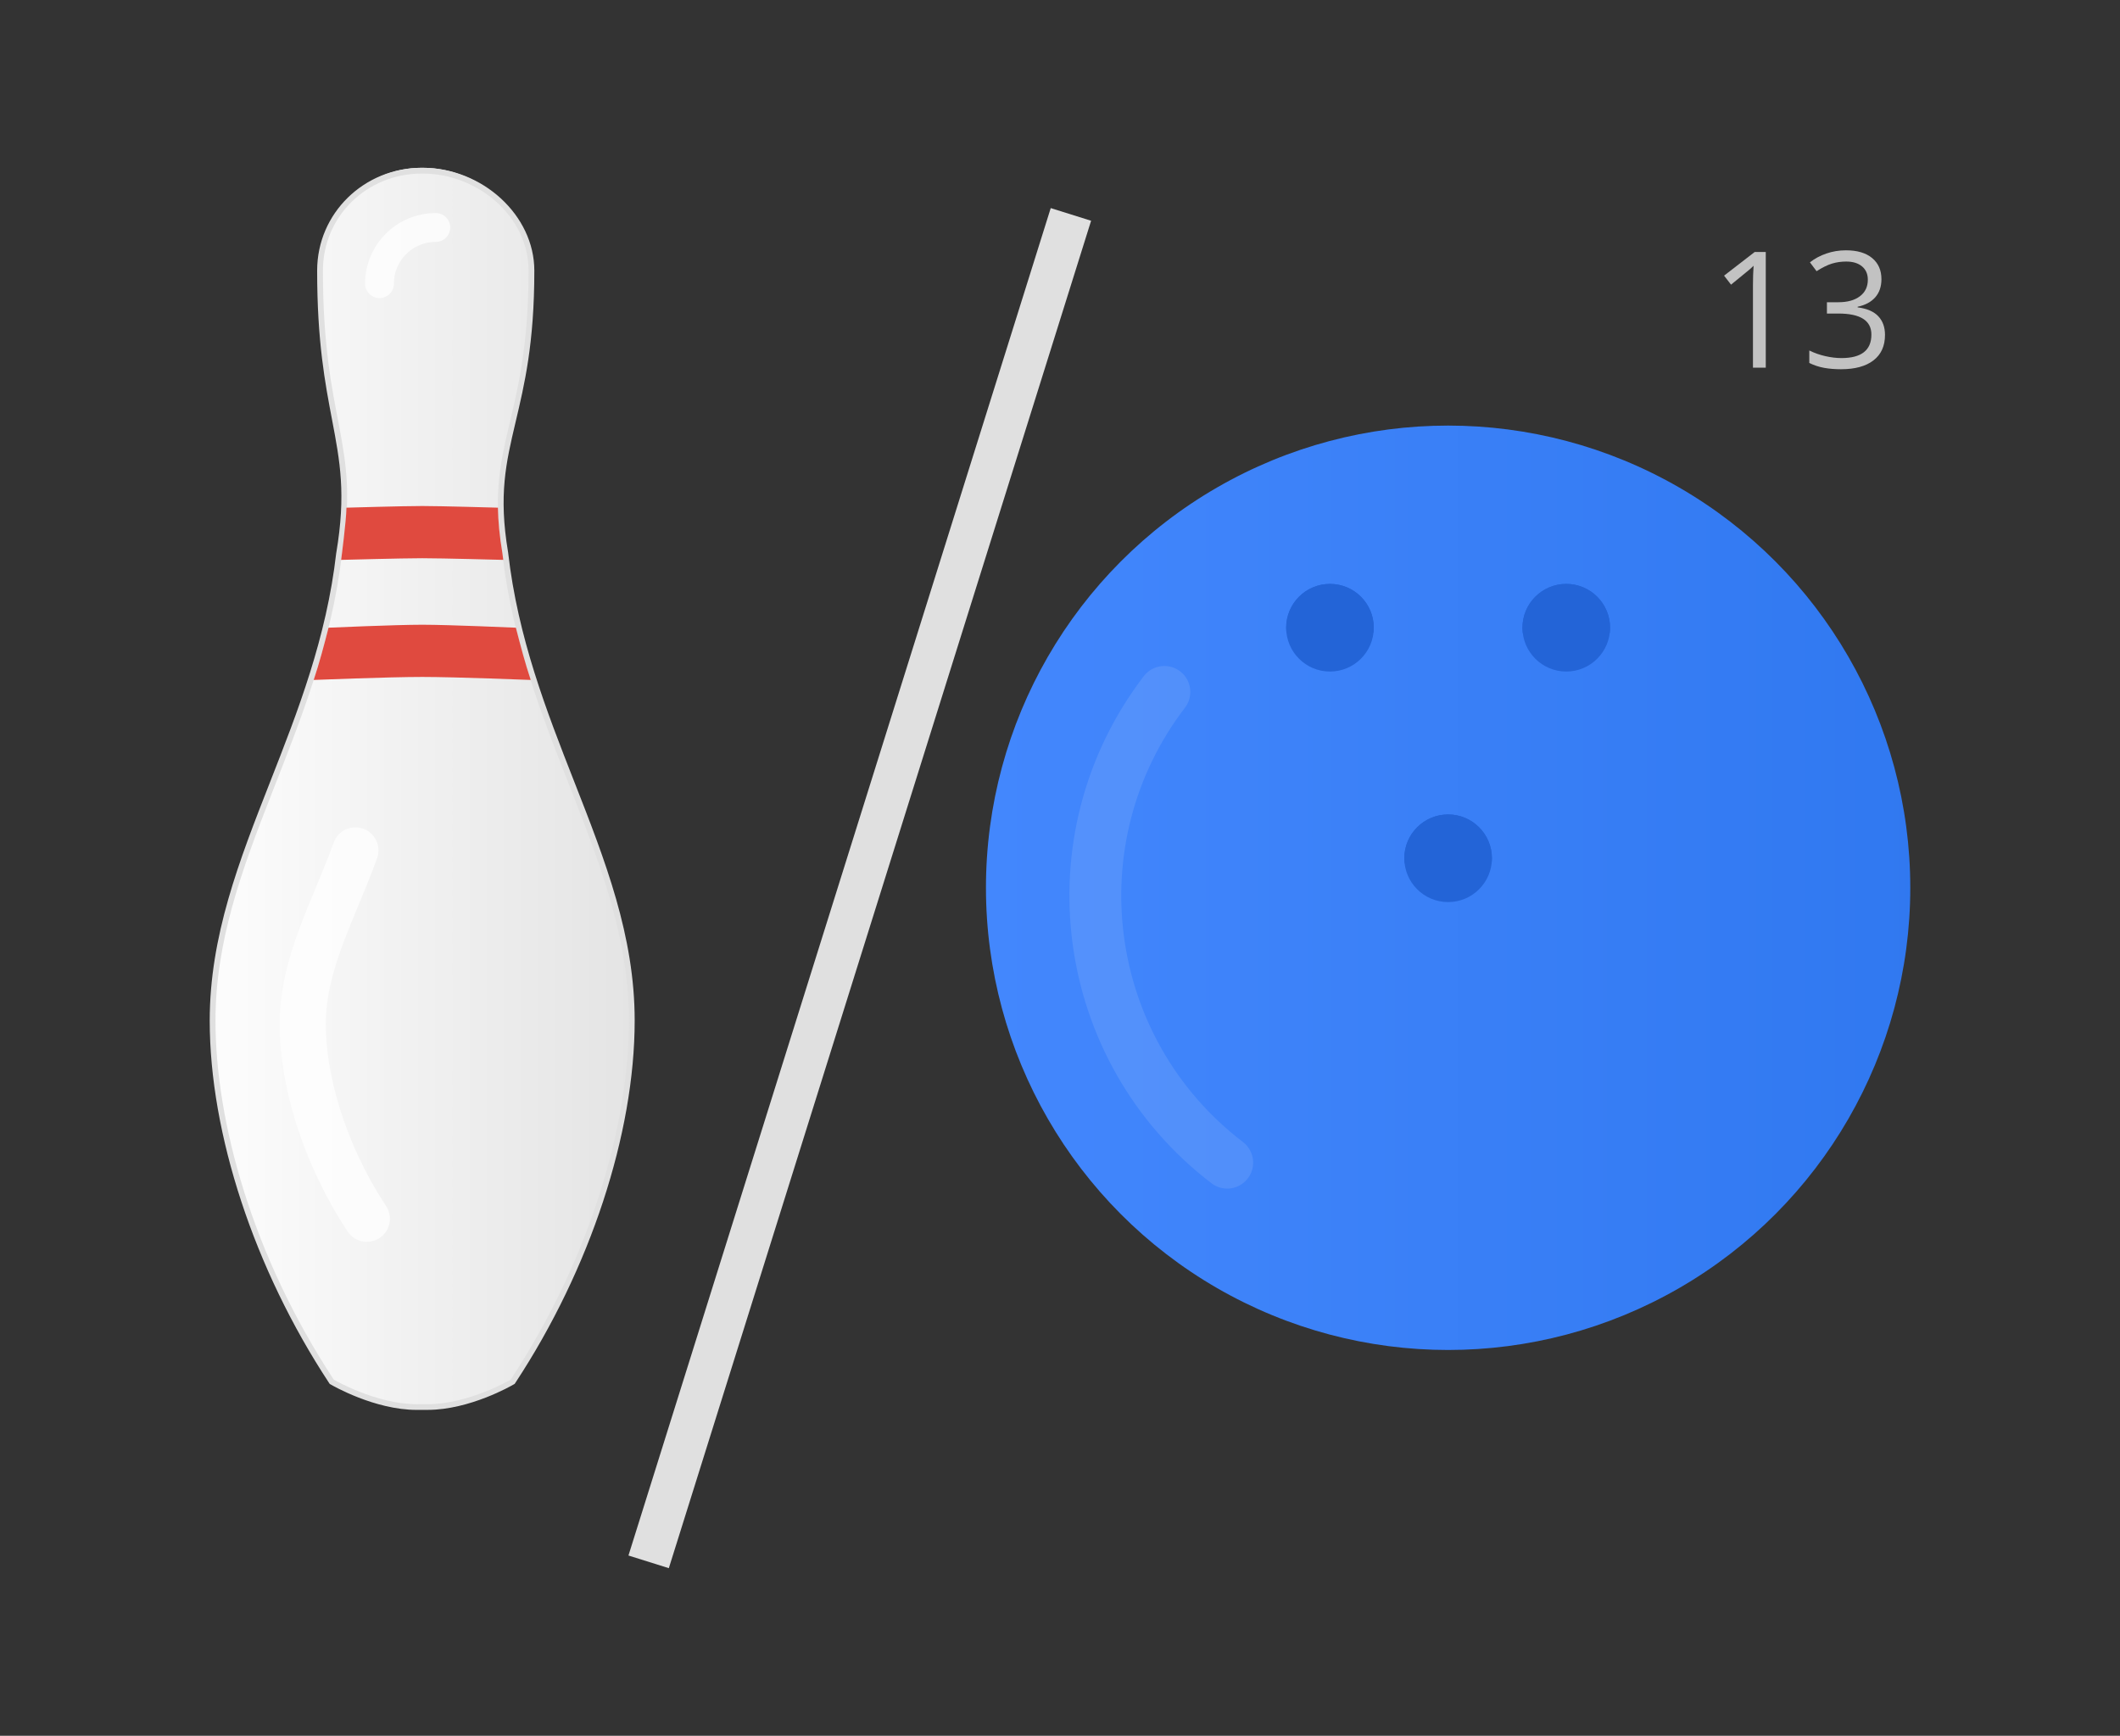 <?xml version="1.0" encoding="utf-8"?>
<!-- Generator: Adobe Illustrator 16.0.0, SVG Export Plug-In . SVG Version: 6.00 Build 0)  -->
<!DOCTYPE svg PUBLIC "-//W3C//DTD SVG 1.1//EN" "http://www.w3.org/Graphics/SVG/1.1/DTD/svg11.dtd">
<svg version="1.1" id="bowling-pin-and-ball" xmlns="http://www.w3.org/2000/svg" xmlns:xlink="http://www.w3.org/1999/xlink"
   x="0px" y="0px" width="367.86px" height="301.16px" viewBox="0 0 367.86 301.16" enable-background="new 0 0 367.86 301.16"
   xml:space="preserve">
  <rect x="0" y="0" width="367.86" height="301.16" fill="#333333" stroke="none"/>
  <rect id="slash" x="145.524" y="31.504" transform="matrix(-0.954 -0.299 0.299 -0.954 245.465 345.651)" fill="#E0E0E0" width="7.343" height="245.057"/>
  <path id="num-1" fill="#C2C2C2" d="M306.396,63.79h-2.224V49.485c0-1.189,0.036-2.314,0.109-3.377
    c-0.191,0.192-0.407,0.394-0.645,0.604c-0.238,0.211-1.328,1.103-3.268,2.677l-1.209-1.564l5.313-4.105h1.922V63.79z"/>
  <path id="num-3" fill="#C2C2C2" d="M326.465,48.442c0,1.281-0.359,2.329-1.077,3.144c-0.719,0.814-1.736,1.359-3.054,1.634v0.109
    c1.609,0.202,2.805,0.714,3.582,1.538c0.777,0.823,1.167,1.903,1.167,3.239c0,1.913-0.663,3.384-1.99,4.414
    c-1.327,1.029-3.212,1.544-5.656,1.544c-1.062,0-2.034-0.08-2.917-0.24s-1.741-0.441-2.574-0.844v-2.169
    c0.869,0.43,1.797,0.757,2.78,0.981c0.983,0.224,1.915,0.336,2.794,0.336c3.468,0,5.202-1.359,5.202-4.077
    c0-2.435-1.913-3.651-5.737-3.651h-1.978v-1.963h2.005c1.564,0,2.805-0.346,3.72-1.037c0.915-0.69,1.372-1.649,1.372-2.876
    c0-0.979-0.336-1.747-1.008-2.306c-0.674-0.559-1.586-0.838-2.739-0.838c-0.878,0-1.707,0.119-2.485,0.357
    c-0.777,0.238-1.665,0.677-2.662,1.317l-1.153-1.537c0.823-0.649,1.772-1.16,2.849-1.53c1.075-0.371,2.207-0.557,3.397-0.557
    c1.949,0,3.464,0.446,4.544,1.339S326.465,46.887,326.465,48.442z"/>
  <g id="letter-i">
    <linearGradient id="SVGID_1_" gradientUnits="userSpaceOnUse" x1="121.519" y1="165.544" x2="29.549" y2="165.544" gradientTransform="matrix(1 0 0 -1 0 302.16)">
      <stop  offset="0" style="stop-color:#E0E0E0"/>
      <stop  offset="1" style="stop-color:#FFFFFF"/>
    </linearGradient>
    <path fill="url(#SVGID_1_)" d="M72.299,244.122c-7.149,0-14.333-4.147-14.636-4.323l-0.102-0.06l-0.064-0.099
      c-12.905-19.619-20.609-43.004-20.609-62.557c0-14.604,5.08-27.56,10.458-41.276c4.816-12.284,9.797-24.987,11.495-39.849
      c1.736-10.329,0.649-16.053-0.727-23.301c-1.211-6.381-2.584-13.635-2.584-25.954c0-9.688,7.906-17.591,17.623-17.591h0.208
      c10.044,0,18.854,8.232,18.854,17.591c0,12.646-1.725,19.975-3.246,26.432C87.298,80.23,85.977,85.838,87.67,95.9
      c1.702,14.887,6.683,27.594,11.499,39.881c5.379,13.72,10.459,26.682,10.459,41.287c0,19.558-7.705,42.945-20.611,62.564
      l-0.064,0.101l-0.101,0.059c-0.302,0.177-7.485,4.326-14.636,4.326L72.299,244.122L72.299,244.122z"/>
    <path fill="#E0E0E0" d="M73.362,30.114c9.458,0,18.354,7.384,18.354,16.841c0,26.614-7.782,29.867-4.539,49.148
      c3.601,31.511,21.952,53.455,21.952,81.023c0,17.435-6.333,40.685-20.529,62.263c0,0-7.286,4.244-14.383,4.244l-1.917-0.004
      c-7.096,0-14.384-4.259-14.384-4.259c-14.193-21.578-20.527-44.853-20.527-62.283c0-27.569,18.35-49.557,21.95-81.069
      c3.243-19.28-3.308-22.448-3.308-49.062c0-9.458,7.667-16.841,17.123-16.841h0.631 M73.362,29.114h-0.208
      c-9.993,0-18.123,7.878-18.123,17.841c0,12.365,1.378,19.508,2.593,25.911c1.367,7.199,2.447,12.828,0.729,23.042l-0.004-0.002
      l-0.003,0.012c-1.69,14.797-6.659,27.462-11.464,39.716c-5.396,13.761-10.492,26.756-10.492,41.456
      c0,19.646,7.735,43.131,20.691,62.828l0.129,0.194l0.202,0.116c0.307,0.181,7.605,4.394,14.888,4.394l1.919-0.004
      c7.282,0,14.579-4.215,14.886-4.396l0.202-0.117l0.129-0.195c12.958-19.697,20.693-43.189,20.693-62.841
      c0-14.699-5.097-27.702-10.494-41.467c-4.805-12.257-9.774-24.931-11.464-39.726l-0.003-0.026l-0.004-0.026
      c-1.676-9.962-0.366-15.522,1.293-22.561c1.528-6.483,3.259-13.604,3.259-26.308C92.716,37.33,83.672,29.114,73.362,29.114
      L73.362,29.114z"/>
  <path fill="#E04A3F" d="M87.326,97.141c-0.048-0.384-0.104-0.765-0.149-1.152c-0.499-2.964-0.734-5.551-0.779-7.905
    c0,0-9.86-0.288-13.138-0.288c-3.279,0-13.141,0.288-13.141,0.288c-0.043,2.363-0.879,8.682-0.927,9.058
    c0,0,10.581-0.288,14.065-0.288C76.743,96.853,87.326,97.141,87.326,97.141z"/>
  <path fill="#E04A3F" d="M92.091,117.974c-0.983-2.946-1.779-5.97-2.575-9.065c0,0-11.587-0.515-16.258-0.515
    c-4.672,0-16.251,0.515-16.251,0.515c-0.795,3.095-1.594,6.119-2.577,9.065c0,0,12.98-0.522,18.828-0.522
    C79.105,117.452,92.091,117.974,92.091,117.974z"/>
  
    <path opacity="0.75" fill="none" stroke="#FFFFFF" stroke-width="5" stroke-linecap="round" stroke-linejoin="round" stroke-miterlimit="10" enable-background="new    " d="
    M65.852,49.213c0-5.399,4.376-9.745,9.773-9.745"/>
  
    <path opacity="0.75" fill="none" stroke="#FFFFFF" stroke-width="8" stroke-linecap="round" stroke-linejoin="round" stroke-miterlimit="10" enable-background="new    " d="
    M63.658,211.461c-7.694-11.695-11.126-24.312-11.126-33.761c0-10.599,5.339-19.674,9.139-30.151"/>
  </g>
  <g id="letter-o">
    <g id="letter-o-wrapper">
      <linearGradient id="SVGID_2_" gradientUnits="userSpaceOnUse" x1="334.863" y1="148.126" x2="170.977" y2="148.126" gradientTransform="matrix(1 0 0 -1 0 302.16)">
      <stop  offset="0" style="stop-color:#3078F0"/>
      <stop  offset="1" style="stop-color:#4387FD"/>
      </linearGradient>
      <circle fill="url(#SVGID_2_)" cx="251.276" cy="154.034" r="80.194"/>
      
      <path opacity="0.1" fill="none" stroke="#FFFFFF" stroke-width="9" stroke-linecap="round" stroke-linejoin="round" stroke-miterlimit="10" enable-background="new    " d="
        M212.944,201.723c-25.564-19.543-30.447-56.107-10.904-81.671"/>
      <circle fill="#2364D7" cx="230.776" cy="108.913" r="7.602"/>
      <circle fill="#2364D7" cx="271.776" cy="108.913" r="7.602"/>
      <circle fill="#2364D7" cx="251.276" cy="148.913" r="7.602"/>
      <path fill="#2364D7" d="M271.776,103.311c3.859,0,7.037,2.877,7.527,6.602c0.043-0.328,0.074-0.66,0.074-1
        c0-4.198-3.402-7.602-7.604-7.602c-4.195,0-7.602,3.403-7.602,7.602c0,0.34,0.029,0.672,0.072,1
        C264.739,106.188,267.918,103.311,271.776,103.311z"/>
      <path fill="#2364D7" d="M230.776,101.311c-4.197,0-7.602,3.403-7.602,7.602c0,0.34,0.029,0.672,0.072,1
        c0.49-3.725,3.672-6.602,7.527-6.602c3.859,0,7.037,2.877,7.527,6.602c0.043-0.328,0.074-0.66,0.074-1
        C238.377,104.715,234.975,101.311,230.776,101.311z"/>
      <path fill="#2364D7" d="M251.276,141.311c-4.197,0-7.602,3.403-7.602,7.602c0,0.34,0.029,0.672,0.072,1
        c0.49-3.725,3.672-6.602,7.527-6.602c3.859,0,7.037,2.877,7.527,6.602c0.043-0.328,0.074-0.66,0.074-1
        C258.877,144.715,255.475,141.311,251.276,141.311z"/>
    </g>
  </g>
</svg>
